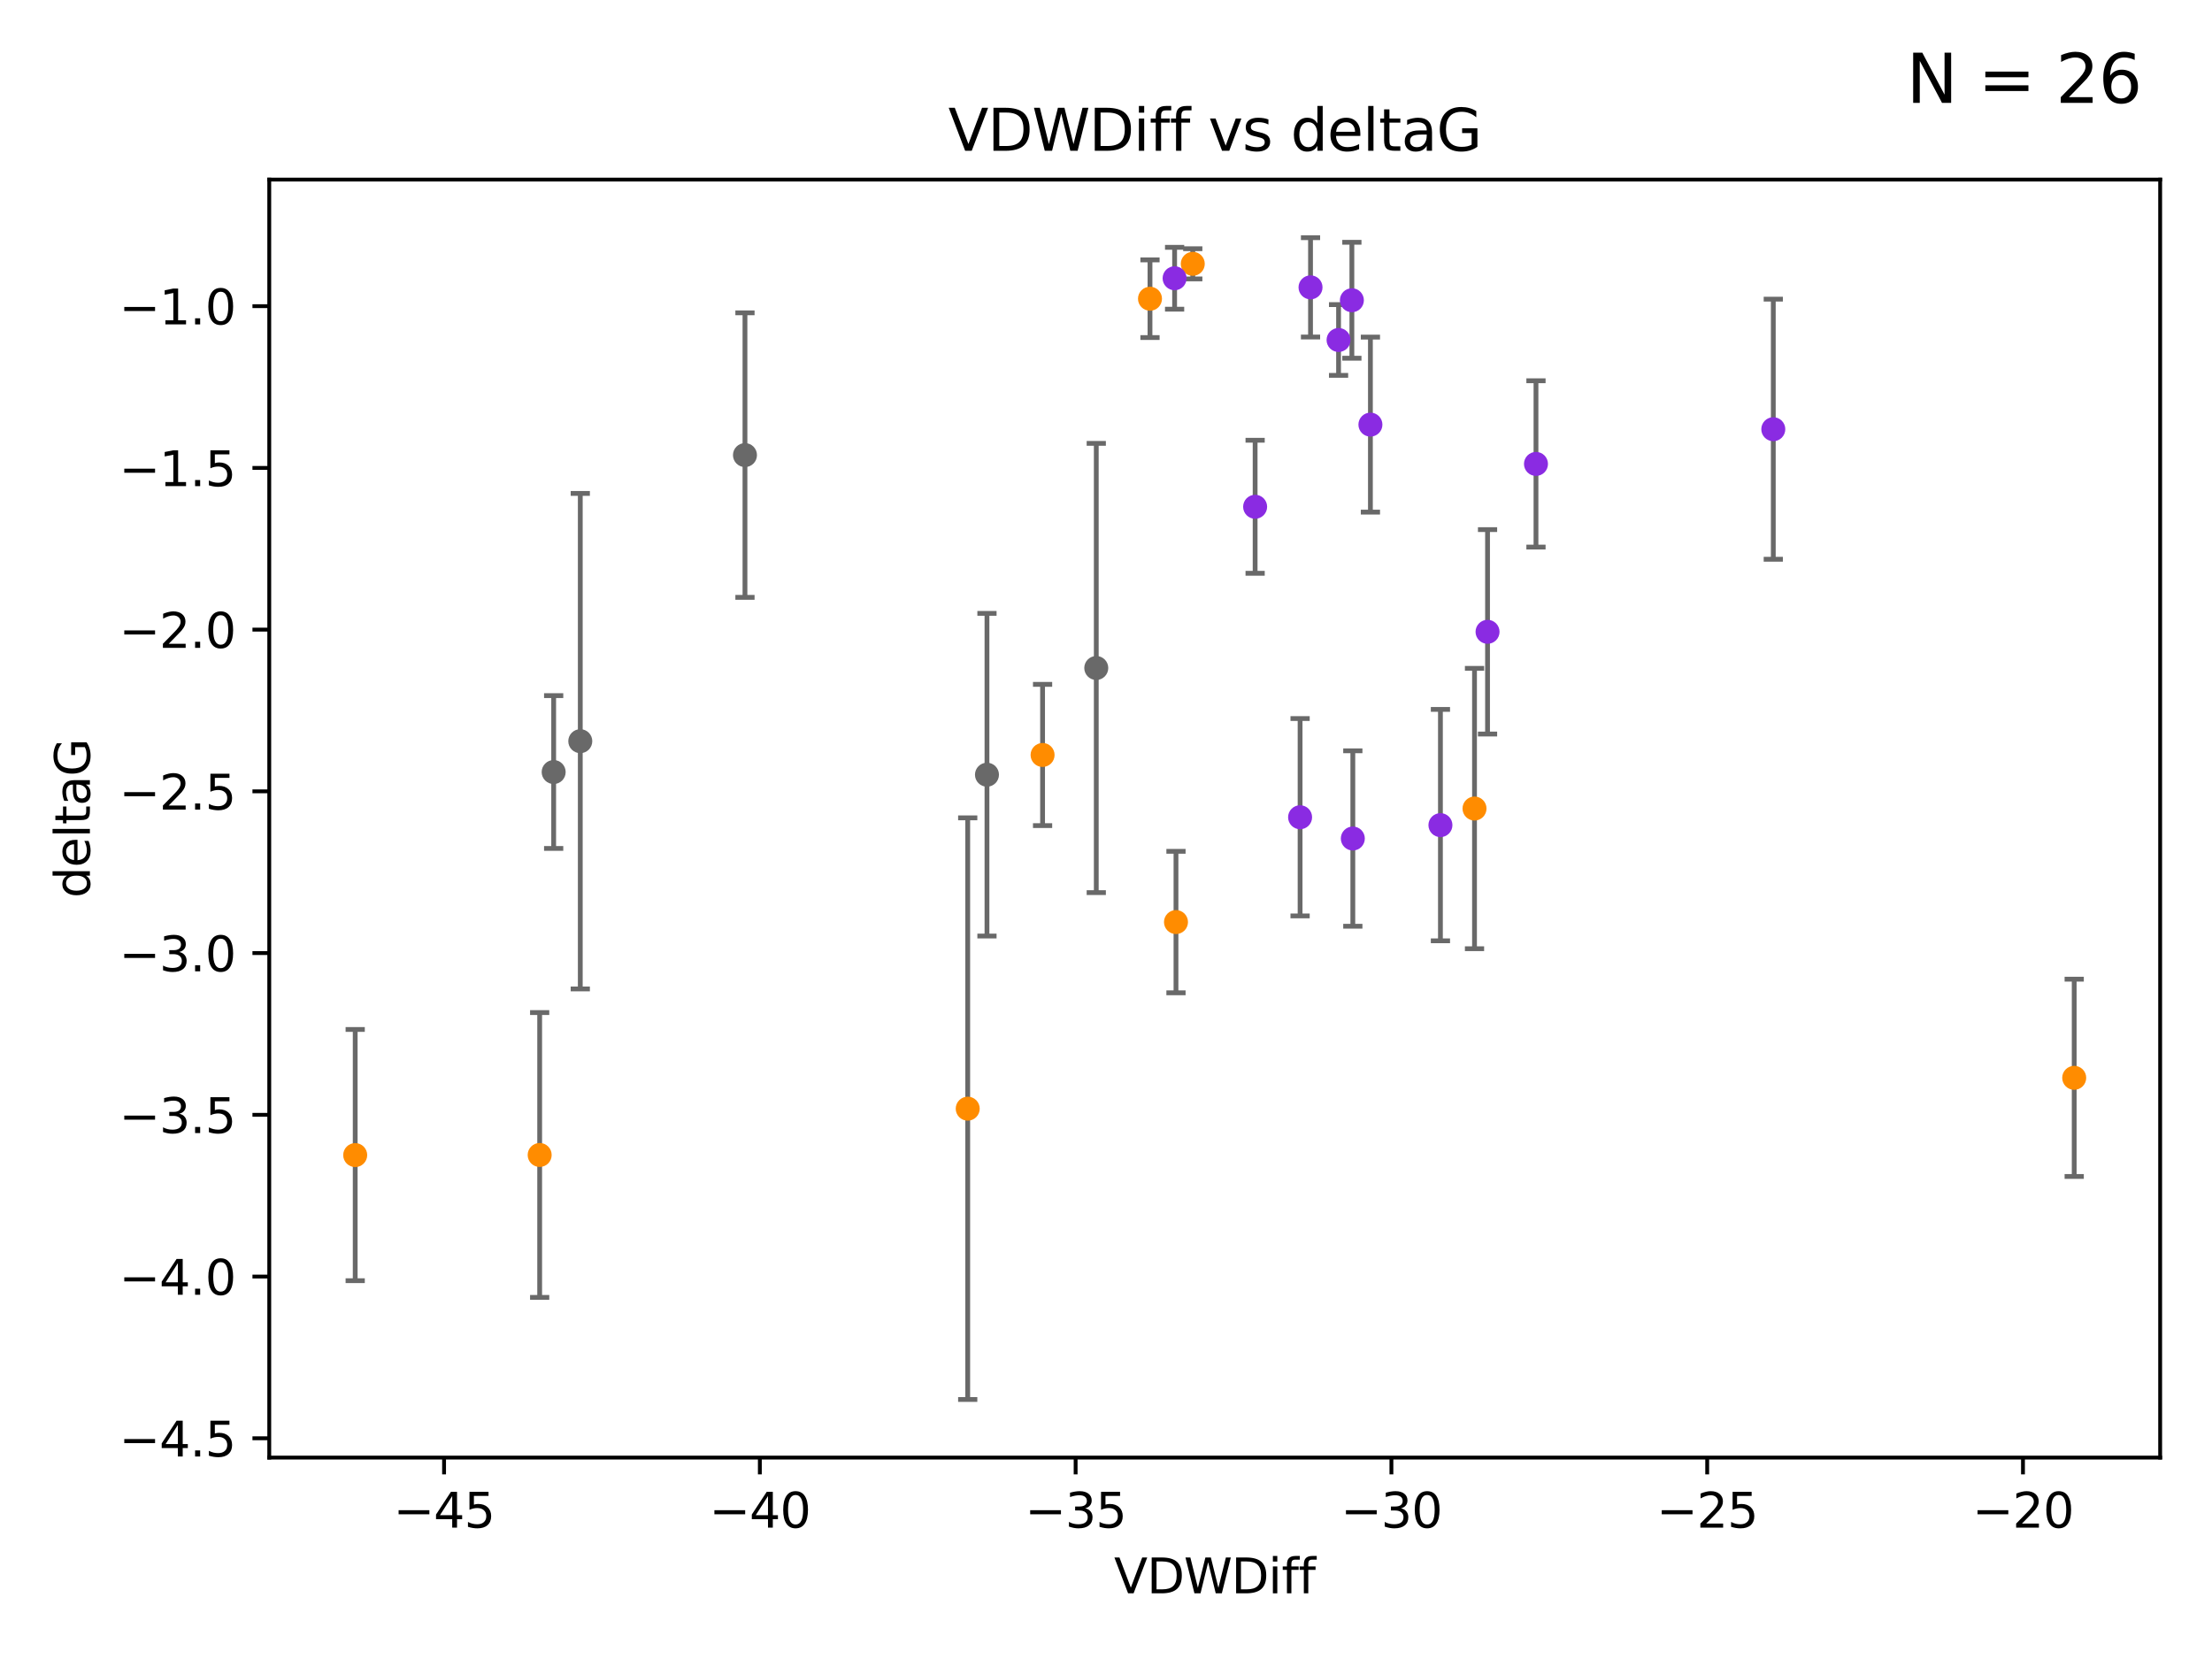<?xml version="1.0" encoding="utf-8" standalone="no"?>
<!DOCTYPE svg PUBLIC "-//W3C//DTD SVG 1.1//EN"
  "http://www.w3.org/Graphics/SVG/1.1/DTD/svg11.dtd">
<svg xmlns:xlink="http://www.w3.org/1999/xlink" width="460.8pt" height="345.6pt" viewBox="0 0 460.8 345.6" xmlns="http://www.w3.org/2000/svg" version="1.1">
 <defs>
  <style type="text/css">*{stroke-linejoin: round; stroke-linecap: butt}</style>
 </defs>
 <g id="figure_1">
  <g id="patch_1">
   <path d="M 0 345.6 
L 460.8 345.6 
L 460.8 0 
L 0 0 
z
" style="fill: #ffffff"/>
  </g>
  <g id="axes_1">
   <g id="patch_2">
    <path d="M 56.09 303.64 
L 450 303.64 
L 450 37.411 
L 56.09 37.411 
z
" style="fill: #ffffff"/>
   </g>
   <g id="PathCollection_1">
    <defs>
     <path id="ma4ea6cfed1" d="M 0 1.118 
C 0.297 1.118 0.581 1 0.791 0.791 
C 1 0.581 1.118 0.297 1.118 0 
C 1.118 -0.297 1 -0.581 0.791 -0.791 
C 0.581 -1 0.297 -1.118 0 -1.118 
C -0.297 -1.118 -0.581 -1 -0.791 -0.791 
C -1 -0.581 -1.118 -0.297 -1.118 0 
C -1.118 0.297 -1 0.581 -0.791 0.791 
C -0.581 1 -0.297 1.118 0 1.118 
z
" style="stroke: #696969"/>
    </defs>
    <g clip-path="url(#p5de50b1968)">
     <use xlink:href="#ma4ea6cfed1" x="115.339" y="160.83" style="fill: #696969; stroke: #696969"/>
     <use xlink:href="#ma4ea6cfed1" x="120.884" y="154.401" style="fill: #696969; stroke: #696969"/>
     <use xlink:href="#ma4ea6cfed1" x="155.191" y="94.804" style="fill: #696969; stroke: #696969"/>
     <use xlink:href="#ma4ea6cfed1" x="205.603" y="161.385" style="fill: #696969; stroke: #696969"/>
     <use xlink:href="#ma4ea6cfed1" x="228.373" y="139.156" style="fill: #696969; stroke: #696969"/>
    </g>
   </g>
   <g id="PathCollection_2">
    <defs>
     <path id="md93f5ddb49" d="M 0 1.118 
C 0.297 1.118 0.581 1 0.791 0.791 
C 1 0.581 1.118 0.297 1.118 0 
C 1.118 -0.297 1 -0.581 0.791 -0.791 
C 0.581 -1 0.297 -1.118 0 -1.118 
C -0.297 -1.118 -0.581 -1 -0.791 -0.791 
C -1 -0.581 -1.118 -0.297 -1.118 0 
C -1.118 0.297 -1 0.581 -0.791 0.791 
C -0.581 1 -0.297 1.118 0 1.118 
z
" style="stroke: #ff8c00"/>
    </defs>
    <g clip-path="url(#p5de50b1968)">
     <use xlink:href="#md93f5ddb49" x="112.423" y="240.601" style="fill: #ff8c00; stroke: #ff8c00"/>
     <use xlink:href="#md93f5ddb49" x="73.995" y="240.626" style="fill: #ff8c00; stroke: #ff8c00"/>
     <use xlink:href="#md93f5ddb49" x="244.979" y="192.082" style="fill: #ff8c00; stroke: #ff8c00"/>
     <use xlink:href="#md93f5ddb49" x="217.188" y="157.274" style="fill: #ff8c00; stroke: #ff8c00"/>
     <use xlink:href="#md93f5ddb49" x="201.594" y="230.956" style="fill: #ff8c00; stroke: #ff8c00"/>
     <use xlink:href="#md93f5ddb49" x="307.168" y="168.435" style="fill: #ff8c00; stroke: #ff8c00"/>
     <use xlink:href="#md93f5ddb49" x="239.564" y="62.231" style="fill: #ff8c00; stroke: #ff8c00"/>
     <use xlink:href="#md93f5ddb49" x="248.476" y="54.958" style="fill: #ff8c00; stroke: #ff8c00"/>
     <use xlink:href="#md93f5ddb49" x="432.095" y="224.531" style="fill: #ff8c00; stroke: #ff8c00"/>
    </g>
   </g>
   <g id="PathCollection_3">
    <defs>
     <path id="m806eca9f66" d="M 0 1.118 
C 0.297 1.118 0.581 1 0.791 0.791 
C 1 0.581 1.118 0.297 1.118 0 
C 1.118 -0.297 1 -0.581 0.791 -0.791 
C 0.581 -1 0.297 -1.118 0 -1.118 
C -0.297 -1.118 -0.581 -1 -0.791 -0.791 
C -1 -0.581 -1.118 -0.297 -1.118 0 
C -1.118 0.297 -1 0.581 -0.791 0.791 
C -0.581 1 -0.297 1.118 0 1.118 
z
" style="stroke: #8a2be2"/>
    </defs>
    <g clip-path="url(#p5de50b1968)">
     <use xlink:href="#m806eca9f66" x="261.466" y="105.57" style="fill: #8a2be2; stroke: #8a2be2"/>
     <use xlink:href="#m806eca9f66" x="300.068" y="171.888" style="fill: #8a2be2; stroke: #8a2be2"/>
     <use xlink:href="#m806eca9f66" x="319.972" y="96.644" style="fill: #8a2be2; stroke: #8a2be2"/>
     <use xlink:href="#m806eca9f66" x="281.621" y="62.547" style="fill: #8a2be2; stroke: #8a2be2"/>
     <use xlink:href="#m806eca9f66" x="285.483" y="88.455" style="fill: #8a2be2; stroke: #8a2be2"/>
     <use xlink:href="#m806eca9f66" x="270.833" y="170.246" style="fill: #8a2be2; stroke: #8a2be2"/>
     <use xlink:href="#m806eca9f66" x="278.847" y="70.826" style="fill: #8a2be2; stroke: #8a2be2"/>
     <use xlink:href="#m806eca9f66" x="244.692" y="57.966" style="fill: #8a2be2; stroke: #8a2be2"/>
     <use xlink:href="#m806eca9f66" x="273.006" y="59.861" style="fill: #8a2be2; stroke: #8a2be2"/>
     <use xlink:href="#m806eca9f66" x="309.883" y="131.617" style="fill: #8a2be2; stroke: #8a2be2"/>
     <use xlink:href="#m806eca9f66" x="369.41" y="89.411" style="fill: #8a2be2; stroke: #8a2be2"/>
     <use xlink:href="#m806eca9f66" x="281.818" y="174.678" style="fill: #8a2be2; stroke: #8a2be2"/>
    </g>
   </g>
   <g id="matplotlib.axis_1">
    <g id="xtick_1">
     <g id="line2d_1">
      <defs>
       <path id="m2c18c3b886" d="M 0 0 
L 0 3.5 
" style="stroke: #000000; stroke-width: 0.8"/>
      </defs>
      <g>
       <use xlink:href="#m2c18c3b886" x="92.506" y="303.64" style="stroke: #000000; stroke-width: 0.8"/>
      </g>
     </g>
     <g id="text_1">
      <!-- −45 -->
      <g transform="translate(81.954 318.238)scale(0.1 -0.1)">
       <defs>
        <path id="DejaVuSans-2212" d="M 678 2272 
L 4684 2272 
L 4684 1741 
L 678 1741 
L 678 2272 
z
" transform="scale(0.016)"/>
        <path id="DejaVuSans-34" d="M 2419 4116 
L 825 1625 
L 2419 1625 
L 2419 4116 
z
M 2253 4666 
L 3047 4666 
L 3047 1625 
L 3713 1625 
L 3713 1100 
L 3047 1100 
L 3047 0 
L 2419 0 
L 2419 1100 
L 313 1100 
L 313 1709 
L 2253 4666 
z
" transform="scale(0.016)"/>
        <path id="DejaVuSans-35" d="M 691 4666 
L 3169 4666 
L 3169 4134 
L 1269 4134 
L 1269 2991 
Q 1406 3038 1543 3061 
Q 1681 3084 1819 3084 
Q 2600 3084 3056 2656 
Q 3513 2228 3513 1497 
Q 3513 744 3044 326 
Q 2575 -91 1722 -91 
Q 1428 -91 1123 -41 
Q 819 9 494 109 
L 494 744 
Q 775 591 1075 516 
Q 1375 441 1709 441 
Q 2250 441 2565 725 
Q 2881 1009 2881 1497 
Q 2881 1984 2565 2268 
Q 2250 2553 1709 2553 
Q 1456 2553 1204 2497 
Q 953 2441 691 2322 
L 691 4666 
z
" transform="scale(0.016)"/>
       </defs>
       <use xlink:href="#DejaVuSans-2212"/>
       <use xlink:href="#DejaVuSans-34" x="83.789"/>
       <use xlink:href="#DejaVuSans-35" x="147.412"/>
      </g>
     </g>
    </g>
    <g id="xtick_2">
     <g id="line2d_2">
      <g>
       <use xlink:href="#m2c18c3b886" x="158.29" y="303.64" style="stroke: #000000; stroke-width: 0.8"/>
      </g>
     </g>
     <g id="text_2">
      <!-- −40 -->
      <g transform="translate(147.738 318.238)scale(0.1 -0.1)">
       <defs>
        <path id="DejaVuSans-30" d="M 2034 4250 
Q 1547 4250 1301 3770 
Q 1056 3291 1056 2328 
Q 1056 1369 1301 889 
Q 1547 409 2034 409 
Q 2525 409 2770 889 
Q 3016 1369 3016 2328 
Q 3016 3291 2770 3770 
Q 2525 4250 2034 4250 
z
M 2034 4750 
Q 2819 4750 3233 4129 
Q 3647 3509 3647 2328 
Q 3647 1150 3233 529 
Q 2819 -91 2034 -91 
Q 1250 -91 836 529 
Q 422 1150 422 2328 
Q 422 3509 836 4129 
Q 1250 4750 2034 4750 
z
" transform="scale(0.016)"/>
       </defs>
       <use xlink:href="#DejaVuSans-2212"/>
       <use xlink:href="#DejaVuSans-34" x="83.789"/>
       <use xlink:href="#DejaVuSans-30" x="147.412"/>
      </g>
     </g>
    </g>
    <g id="xtick_3">
     <g id="line2d_3">
      <g>
       <use xlink:href="#m2c18c3b886" x="224.073" y="303.64" style="stroke: #000000; stroke-width: 0.8"/>
      </g>
     </g>
     <g id="text_3">
      <!-- −35 -->
      <g transform="translate(213.521 318.238)scale(0.1 -0.1)">
       <defs>
        <path id="DejaVuSans-33" d="M 2597 2516 
Q 3050 2419 3304 2112 
Q 3559 1806 3559 1356 
Q 3559 666 3084 287 
Q 2609 -91 1734 -91 
Q 1441 -91 1130 -33 
Q 819 25 488 141 
L 488 750 
Q 750 597 1062 519 
Q 1375 441 1716 441 
Q 2309 441 2620 675 
Q 2931 909 2931 1356 
Q 2931 1769 2642 2001 
Q 2353 2234 1838 2234 
L 1294 2234 
L 1294 2753 
L 1863 2753 
Q 2328 2753 2575 2939 
Q 2822 3125 2822 3475 
Q 2822 3834 2567 4026 
Q 2313 4219 1838 4219 
Q 1578 4219 1281 4162 
Q 984 4106 628 3988 
L 628 4550 
Q 988 4650 1302 4700 
Q 1616 4750 1894 4750 
Q 2613 4750 3031 4423 
Q 3450 4097 3450 3541 
Q 3450 3153 3228 2886 
Q 3006 2619 2597 2516 
z
" transform="scale(0.016)"/>
       </defs>
       <use xlink:href="#DejaVuSans-2212"/>
       <use xlink:href="#DejaVuSans-33" x="83.789"/>
       <use xlink:href="#DejaVuSans-35" x="147.412"/>
      </g>
     </g>
    </g>
    <g id="xtick_4">
     <g id="line2d_4">
      <g>
       <use xlink:href="#m2c18c3b886" x="289.857" y="303.64" style="stroke: #000000; stroke-width: 0.8"/>
      </g>
     </g>
     <g id="text_4">
      <!-- −30 -->
      <g transform="translate(279.304 318.238)scale(0.1 -0.1)">
       <use xlink:href="#DejaVuSans-2212"/>
       <use xlink:href="#DejaVuSans-33" x="83.789"/>
       <use xlink:href="#DejaVuSans-30" x="147.412"/>
      </g>
     </g>
    </g>
    <g id="xtick_5">
     <g id="line2d_5">
      <g>
       <use xlink:href="#m2c18c3b886" x="355.64" y="303.64" style="stroke: #000000; stroke-width: 0.8"/>
      </g>
     </g>
     <g id="text_5">
      <!-- −25 -->
      <g transform="translate(345.088 318.238)scale(0.1 -0.1)">
       <defs>
        <path id="DejaVuSans-32" d="M 1228 531 
L 3431 531 
L 3431 0 
L 469 0 
L 469 531 
Q 828 903 1448 1529 
Q 2069 2156 2228 2338 
Q 2531 2678 2651 2914 
Q 2772 3150 2772 3378 
Q 2772 3750 2511 3984 
Q 2250 4219 1831 4219 
Q 1534 4219 1204 4116 
Q 875 4013 500 3803 
L 500 4441 
Q 881 4594 1212 4672 
Q 1544 4750 1819 4750 
Q 2544 4750 2975 4387 
Q 3406 4025 3406 3419 
Q 3406 3131 3298 2873 
Q 3191 2616 2906 2266 
Q 2828 2175 2409 1742 
Q 1991 1309 1228 531 
z
" transform="scale(0.016)"/>
       </defs>
       <use xlink:href="#DejaVuSans-2212"/>
       <use xlink:href="#DejaVuSans-32" x="83.789"/>
       <use xlink:href="#DejaVuSans-35" x="147.412"/>
      </g>
     </g>
    </g>
    <g id="xtick_6">
     <g id="line2d_6">
      <g>
       <use xlink:href="#m2c18c3b886" x="421.424" y="303.64" style="stroke: #000000; stroke-width: 0.8"/>
      </g>
     </g>
     <g id="text_6">
      <!-- −20 -->
      <g transform="translate(410.871 318.238)scale(0.1 -0.1)">
       <use xlink:href="#DejaVuSans-2212"/>
       <use xlink:href="#DejaVuSans-32" x="83.789"/>
       <use xlink:href="#DejaVuSans-30" x="147.412"/>
      </g>
     </g>
    </g>
    <g id="text_7">
     <!-- VDWDiff -->
     <g transform="translate(232.072 331.917)scale(0.1 -0.1)">
      <defs>
       <path id="DejaVuSans-56" d="M 1831 0 
L 50 4666 
L 709 4666 
L 2188 738 
L 3669 4666 
L 4325 4666 
L 2547 0 
L 1831 0 
z
" transform="scale(0.016)"/>
       <path id="DejaVuSans-44" d="M 1259 4147 
L 1259 519 
L 2022 519 
Q 2988 519 3436 956 
Q 3884 1394 3884 2338 
Q 3884 3275 3436 3711 
Q 2988 4147 2022 4147 
L 1259 4147 
z
M 628 4666 
L 1925 4666 
Q 3281 4666 3915 4102 
Q 4550 3538 4550 2338 
Q 4550 1131 3912 565 
Q 3275 0 1925 0 
L 628 0 
L 628 4666 
z
" transform="scale(0.016)"/>
       <path id="DejaVuSans-57" d="M 213 4666 
L 850 4666 
L 1831 722 
L 2809 4666 
L 3519 4666 
L 4500 722 
L 5478 4666 
L 6119 4666 
L 4947 0 
L 4153 0 
L 3169 4050 
L 2175 0 
L 1381 0 
L 213 4666 
z
" transform="scale(0.016)"/>
       <path id="DejaVuSans-69" d="M 603 3500 
L 1178 3500 
L 1178 0 
L 603 0 
L 603 3500 
z
M 603 4863 
L 1178 4863 
L 1178 4134 
L 603 4134 
L 603 4863 
z
" transform="scale(0.016)"/>
       <path id="DejaVuSans-66" d="M 2375 4863 
L 2375 4384 
L 1825 4384 
Q 1516 4384 1395 4259 
Q 1275 4134 1275 3809 
L 1275 3500 
L 2222 3500 
L 2222 3053 
L 1275 3053 
L 1275 0 
L 697 0 
L 697 3053 
L 147 3053 
L 147 3500 
L 697 3500 
L 697 3744 
Q 697 4328 969 4595 
Q 1241 4863 1831 4863 
L 2375 4863 
z
" transform="scale(0.016)"/>
      </defs>
      <use xlink:href="#DejaVuSans-56"/>
      <use xlink:href="#DejaVuSans-44" x="68.408"/>
      <use xlink:href="#DejaVuSans-57" x="145.41"/>
      <use xlink:href="#DejaVuSans-44" x="244.287"/>
      <use xlink:href="#DejaVuSans-69" x="321.289"/>
      <use xlink:href="#DejaVuSans-66" x="349.072"/>
      <use xlink:href="#DejaVuSans-66" x="384.277"/>
     </g>
    </g>
   </g>
   <g id="matplotlib.axis_2">
    <g id="ytick_1">
     <g id="line2d_7">
      <defs>
       <path id="m0972fd1b82" d="M 0 0 
L -3.5 0 
" style="stroke: #000000; stroke-width: 0.8"/>
      </defs>
      <g>
       <use xlink:href="#m0972fd1b82" x="56.09" y="299.618" style="stroke: #000000; stroke-width: 0.8"/>
      </g>
     </g>
     <g id="text_8">
      <!-- −4.5 -->
      <g transform="translate(24.807 303.417)scale(0.1 -0.1)">
       <defs>
        <path id="DejaVuSans-2e" d="M 684 794 
L 1344 794 
L 1344 0 
L 684 0 
L 684 794 
z
" transform="scale(0.016)"/>
       </defs>
       <use xlink:href="#DejaVuSans-2212"/>
       <use xlink:href="#DejaVuSans-34" x="83.789"/>
       <use xlink:href="#DejaVuSans-2e" x="147.412"/>
       <use xlink:href="#DejaVuSans-35" x="179.199"/>
      </g>
     </g>
    </g>
    <g id="ytick_2">
     <g id="line2d_8">
      <g>
       <use xlink:href="#m0972fd1b82" x="56.09" y="265.927" style="stroke: #000000; stroke-width: 0.8"/>
      </g>
     </g>
     <g id="text_9">
      <!-- −4.0 -->
      <g transform="translate(24.807 269.726)scale(0.1 -0.1)">
       <use xlink:href="#DejaVuSans-2212"/>
       <use xlink:href="#DejaVuSans-34" x="83.789"/>
       <use xlink:href="#DejaVuSans-2e" x="147.412"/>
       <use xlink:href="#DejaVuSans-30" x="179.199"/>
      </g>
     </g>
    </g>
    <g id="ytick_3">
     <g id="line2d_9">
      <g>
       <use xlink:href="#m0972fd1b82" x="56.09" y="232.236" style="stroke: #000000; stroke-width: 0.8"/>
      </g>
     </g>
     <g id="text_10">
      <!-- −3.5 -->
      <g transform="translate(24.807 236.035)scale(0.1 -0.1)">
       <use xlink:href="#DejaVuSans-2212"/>
       <use xlink:href="#DejaVuSans-33" x="83.789"/>
       <use xlink:href="#DejaVuSans-2e" x="147.412"/>
       <use xlink:href="#DejaVuSans-35" x="179.199"/>
      </g>
     </g>
    </g>
    <g id="ytick_4">
     <g id="line2d_10">
      <g>
       <use xlink:href="#m0972fd1b82" x="56.09" y="198.544" style="stroke: #000000; stroke-width: 0.8"/>
      </g>
     </g>
     <g id="text_11">
      <!-- −3.0 -->
      <g transform="translate(24.807 202.343)scale(0.1 -0.1)">
       <use xlink:href="#DejaVuSans-2212"/>
       <use xlink:href="#DejaVuSans-33" x="83.789"/>
       <use xlink:href="#DejaVuSans-2e" x="147.412"/>
       <use xlink:href="#DejaVuSans-30" x="179.199"/>
      </g>
     </g>
    </g>
    <g id="ytick_5">
     <g id="line2d_11">
      <g>
       <use xlink:href="#m0972fd1b82" x="56.09" y="164.853" style="stroke: #000000; stroke-width: 0.8"/>
      </g>
     </g>
     <g id="text_12">
      <!-- −2.5 -->
      <g transform="translate(24.807 168.652)scale(0.1 -0.1)">
       <use xlink:href="#DejaVuSans-2212"/>
       <use xlink:href="#DejaVuSans-32" x="83.789"/>
       <use xlink:href="#DejaVuSans-2e" x="147.412"/>
       <use xlink:href="#DejaVuSans-35" x="179.199"/>
      </g>
     </g>
    </g>
    <g id="ytick_6">
     <g id="line2d_12">
      <g>
       <use xlink:href="#m0972fd1b82" x="56.09" y="131.162" style="stroke: #000000; stroke-width: 0.8"/>
      </g>
     </g>
     <g id="text_13">
      <!-- −2.0 -->
      <g transform="translate(24.807 134.961)scale(0.1 -0.1)">
       <use xlink:href="#DejaVuSans-2212"/>
       <use xlink:href="#DejaVuSans-32" x="83.789"/>
       <use xlink:href="#DejaVuSans-2e" x="147.412"/>
       <use xlink:href="#DejaVuSans-30" x="179.199"/>
      </g>
     </g>
    </g>
    <g id="ytick_7">
     <g id="line2d_13">
      <g>
       <use xlink:href="#m0972fd1b82" x="56.09" y="97.47" style="stroke: #000000; stroke-width: 0.8"/>
      </g>
     </g>
     <g id="text_14">
      <!-- −1.5 -->
      <g transform="translate(24.807 101.27)scale(0.1 -0.1)">
       <defs>
        <path id="DejaVuSans-31" d="M 794 531 
L 1825 531 
L 1825 4091 
L 703 3866 
L 703 4441 
L 1819 4666 
L 2450 4666 
L 2450 531 
L 3481 531 
L 3481 0 
L 794 0 
L 794 531 
z
" transform="scale(0.016)"/>
       </defs>
       <use xlink:href="#DejaVuSans-2212"/>
       <use xlink:href="#DejaVuSans-31" x="83.789"/>
       <use xlink:href="#DejaVuSans-2e" x="147.412"/>
       <use xlink:href="#DejaVuSans-35" x="179.199"/>
      </g>
     </g>
    </g>
    <g id="ytick_8">
     <g id="line2d_14">
      <g>
       <use xlink:href="#m0972fd1b82" x="56.09" y="63.779" style="stroke: #000000; stroke-width: 0.8"/>
      </g>
     </g>
     <g id="text_15">
      <!-- −1.0 -->
      <g transform="translate(24.807 67.578)scale(0.1 -0.1)">
       <use xlink:href="#DejaVuSans-2212"/>
       <use xlink:href="#DejaVuSans-31" x="83.789"/>
       <use xlink:href="#DejaVuSans-2e" x="147.412"/>
       <use xlink:href="#DejaVuSans-30" x="179.199"/>
      </g>
     </g>
    </g>
    <g id="text_16">
     <!-- deltaG -->
     <g transform="translate(18.727 187.064)rotate(-90)scale(0.1 -0.1)">
      <defs>
       <path id="DejaVuSans-64" d="M 2906 2969 
L 2906 4863 
L 3481 4863 
L 3481 0 
L 2906 0 
L 2906 525 
Q 2725 213 2448 61 
Q 2172 -91 1784 -91 
Q 1150 -91 751 415 
Q 353 922 353 1747 
Q 353 2572 751 3078 
Q 1150 3584 1784 3584 
Q 2172 3584 2448 3432 
Q 2725 3281 2906 2969 
z
M 947 1747 
Q 947 1113 1208 752 
Q 1469 391 1925 391 
Q 2381 391 2643 752 
Q 2906 1113 2906 1747 
Q 2906 2381 2643 2742 
Q 2381 3103 1925 3103 
Q 1469 3103 1208 2742 
Q 947 2381 947 1747 
z
" transform="scale(0.016)"/>
       <path id="DejaVuSans-65" d="M 3597 1894 
L 3597 1613 
L 953 1613 
Q 991 1019 1311 708 
Q 1631 397 2203 397 
Q 2534 397 2845 478 
Q 3156 559 3463 722 
L 3463 178 
Q 3153 47 2828 -22 
Q 2503 -91 2169 -91 
Q 1331 -91 842 396 
Q 353 884 353 1716 
Q 353 2575 817 3079 
Q 1281 3584 2069 3584 
Q 2775 3584 3186 3129 
Q 3597 2675 3597 1894 
z
M 3022 2063 
Q 3016 2534 2758 2815 
Q 2500 3097 2075 3097 
Q 1594 3097 1305 2825 
Q 1016 2553 972 2059 
L 3022 2063 
z
" transform="scale(0.016)"/>
       <path id="DejaVuSans-6c" d="M 603 4863 
L 1178 4863 
L 1178 0 
L 603 0 
L 603 4863 
z
" transform="scale(0.016)"/>
       <path id="DejaVuSans-74" d="M 1172 4494 
L 1172 3500 
L 2356 3500 
L 2356 3053 
L 1172 3053 
L 1172 1153 
Q 1172 725 1289 603 
Q 1406 481 1766 481 
L 2356 481 
L 2356 0 
L 1766 0 
Q 1100 0 847 248 
Q 594 497 594 1153 
L 594 3053 
L 172 3053 
L 172 3500 
L 594 3500 
L 594 4494 
L 1172 4494 
z
" transform="scale(0.016)"/>
       <path id="DejaVuSans-61" d="M 2194 1759 
Q 1497 1759 1228 1600 
Q 959 1441 959 1056 
Q 959 750 1161 570 
Q 1363 391 1709 391 
Q 2188 391 2477 730 
Q 2766 1069 2766 1631 
L 2766 1759 
L 2194 1759 
z
M 3341 1997 
L 3341 0 
L 2766 0 
L 2766 531 
Q 2569 213 2275 61 
Q 1981 -91 1556 -91 
Q 1019 -91 701 211 
Q 384 513 384 1019 
Q 384 1609 779 1909 
Q 1175 2209 1959 2209 
L 2766 2209 
L 2766 2266 
Q 2766 2663 2505 2880 
Q 2244 3097 1772 3097 
Q 1472 3097 1187 3025 
Q 903 2953 641 2809 
L 641 3341 
Q 956 3463 1253 3523 
Q 1550 3584 1831 3584 
Q 2591 3584 2966 3190 
Q 3341 2797 3341 1997 
z
" transform="scale(0.016)"/>
       <path id="DejaVuSans-47" d="M 3809 666 
L 3809 1919 
L 2778 1919 
L 2778 2438 
L 4434 2438 
L 4434 434 
Q 4069 175 3628 42 
Q 3188 -91 2688 -91 
Q 1594 -91 976 548 
Q 359 1188 359 2328 
Q 359 3472 976 4111 
Q 1594 4750 2688 4750 
Q 3144 4750 3555 4637 
Q 3966 4525 4313 4306 
L 4313 3634 
Q 3963 3931 3569 4081 
Q 3175 4231 2741 4231 
Q 1884 4231 1454 3753 
Q 1025 3275 1025 2328 
Q 1025 1384 1454 906 
Q 1884 428 2741 428 
Q 3075 428 3337 486 
Q 3600 544 3809 666 
z
" transform="scale(0.016)"/>
      </defs>
      <use xlink:href="#DejaVuSans-64"/>
      <use xlink:href="#DejaVuSans-65" x="63.477"/>
      <use xlink:href="#DejaVuSans-6c" x="125"/>
      <use xlink:href="#DejaVuSans-74" x="152.783"/>
      <use xlink:href="#DejaVuSans-61" x="191.992"/>
      <use xlink:href="#DejaVuSans-47" x="253.271"/>
     </g>
    </g>
   </g>
   <g id="LineCollection_1">
    <path d="M 115.339 176.747 
L 115.339 144.912 
" clip-path="url(#p5de50b1968)" style="fill: none; stroke: #696969"/>
    <path d="M 120.884 206.011 
L 120.884 102.791 
" clip-path="url(#p5de50b1968)" style="fill: none; stroke: #696969"/>
    <path d="M 155.191 124.441 
L 155.191 65.166 
" clip-path="url(#p5de50b1968)" style="fill: none; stroke: #696969"/>
    <path d="M 205.603 194.995 
L 205.603 127.774 
" clip-path="url(#p5de50b1968)" style="fill: none; stroke: #696969"/>
    <path d="M 228.373 185.945 
L 228.373 92.366 
" clip-path="url(#p5de50b1968)" style="fill: none; stroke: #696969"/>
   </g>
   <g id="line2d_15">
    <defs>
     <path id="mac3b0b11a4" d="M 2 0 
L -2 -0 
" style="stroke: #696969"/>
    </defs>
    <g clip-path="url(#p5de50b1968)">
     <use xlink:href="#mac3b0b11a4" x="115.339" y="176.747" style="fill: #696969; stroke: #696969"/>
     <use xlink:href="#mac3b0b11a4" x="120.884" y="206.011" style="fill: #696969; stroke: #696969"/>
     <use xlink:href="#mac3b0b11a4" x="155.191" y="124.441" style="fill: #696969; stroke: #696969"/>
     <use xlink:href="#mac3b0b11a4" x="205.603" y="194.995" style="fill: #696969; stroke: #696969"/>
     <use xlink:href="#mac3b0b11a4" x="228.373" y="185.945" style="fill: #696969; stroke: #696969"/>
    </g>
   </g>
   <g id="line2d_16">
    <g clip-path="url(#p5de50b1968)">
     <use xlink:href="#mac3b0b11a4" x="115.339" y="144.912" style="fill: #696969; stroke: #696969"/>
     <use xlink:href="#mac3b0b11a4" x="120.884" y="102.791" style="fill: #696969; stroke: #696969"/>
     <use xlink:href="#mac3b0b11a4" x="155.191" y="65.166" style="fill: #696969; stroke: #696969"/>
     <use xlink:href="#mac3b0b11a4" x="205.603" y="127.774" style="fill: #696969; stroke: #696969"/>
     <use xlink:href="#mac3b0b11a4" x="228.373" y="92.366" style="fill: #696969; stroke: #696969"/>
    </g>
   </g>
   <g id="LineCollection_2">
    <path d="M 112.423 270.266 
L 112.423 210.936 
" clip-path="url(#p5de50b1968)" style="fill: none; stroke: #696969"/>
    <path d="M 73.995 266.793 
L 73.995 214.458 
" clip-path="url(#p5de50b1968)" style="fill: none; stroke: #696969"/>
    <path d="M 244.979 206.82 
L 244.979 177.344 
" clip-path="url(#p5de50b1968)" style="fill: none; stroke: #696969"/>
    <path d="M 217.188 171.985 
L 217.188 142.564 
" clip-path="url(#p5de50b1968)" style="fill: none; stroke: #696969"/>
    <path d="M 201.594 291.539 
L 201.594 170.374 
" clip-path="url(#p5de50b1968)" style="fill: none; stroke: #696969"/>
    <path d="M 307.168 197.638 
L 307.168 139.233 
" clip-path="url(#p5de50b1968)" style="fill: none; stroke: #696969"/>
    <path d="M 239.564 70.322 
L 239.564 54.141 
" clip-path="url(#p5de50b1968)" style="fill: none; stroke: #696969"/>
    <path d="M 248.476 58.104 
L 248.476 51.811 
" clip-path="url(#p5de50b1968)" style="fill: none; stroke: #696969"/>
    <path d="M 432.095 245.08 
L 432.095 203.981 
" clip-path="url(#p5de50b1968)" style="fill: none; stroke: #696969"/>
   </g>
   <g id="line2d_17">
    <g clip-path="url(#p5de50b1968)">
     <use xlink:href="#mac3b0b11a4" x="112.423" y="270.266" style="fill: #696969; stroke: #696969"/>
     <use xlink:href="#mac3b0b11a4" x="73.995" y="266.793" style="fill: #696969; stroke: #696969"/>
     <use xlink:href="#mac3b0b11a4" x="244.979" y="206.82" style="fill: #696969; stroke: #696969"/>
     <use xlink:href="#mac3b0b11a4" x="217.188" y="171.985" style="fill: #696969; stroke: #696969"/>
     <use xlink:href="#mac3b0b11a4" x="201.594" y="291.539" style="fill: #696969; stroke: #696969"/>
     <use xlink:href="#mac3b0b11a4" x="307.168" y="197.638" style="fill: #696969; stroke: #696969"/>
     <use xlink:href="#mac3b0b11a4" x="239.564" y="70.322" style="fill: #696969; stroke: #696969"/>
     <use xlink:href="#mac3b0b11a4" x="248.476" y="58.104" style="fill: #696969; stroke: #696969"/>
     <use xlink:href="#mac3b0b11a4" x="432.095" y="245.08" style="fill: #696969; stroke: #696969"/>
    </g>
   </g>
   <g id="line2d_18">
    <g clip-path="url(#p5de50b1968)">
     <use xlink:href="#mac3b0b11a4" x="112.423" y="210.936" style="fill: #696969; stroke: #696969"/>
     <use xlink:href="#mac3b0b11a4" x="73.995" y="214.458" style="fill: #696969; stroke: #696969"/>
     <use xlink:href="#mac3b0b11a4" x="244.979" y="177.344" style="fill: #696969; stroke: #696969"/>
     <use xlink:href="#mac3b0b11a4" x="217.188" y="142.564" style="fill: #696969; stroke: #696969"/>
     <use xlink:href="#mac3b0b11a4" x="201.594" y="170.374" style="fill: #696969; stroke: #696969"/>
     <use xlink:href="#mac3b0b11a4" x="307.168" y="139.233" style="fill: #696969; stroke: #696969"/>
     <use xlink:href="#mac3b0b11a4" x="239.564" y="54.141" style="fill: #696969; stroke: #696969"/>
     <use xlink:href="#mac3b0b11a4" x="248.476" y="51.811" style="fill: #696969; stroke: #696969"/>
     <use xlink:href="#mac3b0b11a4" x="432.095" y="203.981" style="fill: #696969; stroke: #696969"/>
    </g>
   </g>
   <g id="LineCollection_3">
    <path d="M 261.466 119.426 
L 261.466 91.714 
" clip-path="url(#p5de50b1968)" style="fill: none; stroke: #696969"/>
    <path d="M 300.068 195.991 
L 300.068 147.785 
" clip-path="url(#p5de50b1968)" style="fill: none; stroke: #696969"/>
    <path d="M 319.972 113.968 
L 319.972 79.321 
" clip-path="url(#p5de50b1968)" style="fill: none; stroke: #696969"/>
    <path d="M 281.621 74.624 
L 281.621 50.47 
" clip-path="url(#p5de50b1968)" style="fill: none; stroke: #696969"/>
    <path d="M 285.483 106.685 
L 285.483 70.226 
" clip-path="url(#p5de50b1968)" style="fill: none; stroke: #696969"/>
    <path d="M 270.833 190.805 
L 270.833 149.687 
" clip-path="url(#p5de50b1968)" style="fill: none; stroke: #696969"/>
    <path d="M 278.847 78.198 
L 278.847 63.454 
" clip-path="url(#p5de50b1968)" style="fill: none; stroke: #696969"/>
    <path d="M 244.692 64.408 
L 244.692 51.525 
" clip-path="url(#p5de50b1968)" style="fill: none; stroke: #696969"/>
    <path d="M 273.006 70.209 
L 273.006 49.513 
" clip-path="url(#p5de50b1968)" style="fill: none; stroke: #696969"/>
    <path d="M 309.883 152.91 
L 309.883 110.324 
" clip-path="url(#p5de50b1968)" style="fill: none; stroke: #696969"/>
    <path d="M 369.41 116.502 
L 369.41 62.321 
" clip-path="url(#p5de50b1968)" style="fill: none; stroke: #696969"/>
    <path d="M 281.818 192.95 
L 281.818 156.406 
" clip-path="url(#p5de50b1968)" style="fill: none; stroke: #696969"/>
   </g>
   <g id="line2d_19">
    <g clip-path="url(#p5de50b1968)">
     <use xlink:href="#mac3b0b11a4" x="261.466" y="119.426" style="fill: #696969; stroke: #696969"/>
     <use xlink:href="#mac3b0b11a4" x="300.068" y="195.991" style="fill: #696969; stroke: #696969"/>
     <use xlink:href="#mac3b0b11a4" x="319.972" y="113.968" style="fill: #696969; stroke: #696969"/>
     <use xlink:href="#mac3b0b11a4" x="281.621" y="74.624" style="fill: #696969; stroke: #696969"/>
     <use xlink:href="#mac3b0b11a4" x="285.483" y="106.685" style="fill: #696969; stroke: #696969"/>
     <use xlink:href="#mac3b0b11a4" x="270.833" y="190.805" style="fill: #696969; stroke: #696969"/>
     <use xlink:href="#mac3b0b11a4" x="278.847" y="78.198" style="fill: #696969; stroke: #696969"/>
     <use xlink:href="#mac3b0b11a4" x="244.692" y="64.408" style="fill: #696969; stroke: #696969"/>
     <use xlink:href="#mac3b0b11a4" x="273.006" y="70.209" style="fill: #696969; stroke: #696969"/>
     <use xlink:href="#mac3b0b11a4" x="309.883" y="152.91" style="fill: #696969; stroke: #696969"/>
     <use xlink:href="#mac3b0b11a4" x="369.41" y="116.502" style="fill: #696969; stroke: #696969"/>
     <use xlink:href="#mac3b0b11a4" x="281.818" y="192.95" style="fill: #696969; stroke: #696969"/>
    </g>
   </g>
   <g id="line2d_20">
    <g clip-path="url(#p5de50b1968)">
     <use xlink:href="#mac3b0b11a4" x="261.466" y="91.714" style="fill: #696969; stroke: #696969"/>
     <use xlink:href="#mac3b0b11a4" x="300.068" y="147.785" style="fill: #696969; stroke: #696969"/>
     <use xlink:href="#mac3b0b11a4" x="319.972" y="79.321" style="fill: #696969; stroke: #696969"/>
     <use xlink:href="#mac3b0b11a4" x="281.621" y="50.47" style="fill: #696969; stroke: #696969"/>
     <use xlink:href="#mac3b0b11a4" x="285.483" y="70.226" style="fill: #696969; stroke: #696969"/>
     <use xlink:href="#mac3b0b11a4" x="270.833" y="149.687" style="fill: #696969; stroke: #696969"/>
     <use xlink:href="#mac3b0b11a4" x="278.847" y="63.454" style="fill: #696969; stroke: #696969"/>
     <use xlink:href="#mac3b0b11a4" x="244.692" y="51.525" style="fill: #696969; stroke: #696969"/>
     <use xlink:href="#mac3b0b11a4" x="273.006" y="49.513" style="fill: #696969; stroke: #696969"/>
     <use xlink:href="#mac3b0b11a4" x="309.883" y="110.324" style="fill: #696969; stroke: #696969"/>
     <use xlink:href="#mac3b0b11a4" x="369.41" y="62.321" style="fill: #696969; stroke: #696969"/>
     <use xlink:href="#mac3b0b11a4" x="281.818" y="156.406" style="fill: #696969; stroke: #696969"/>
    </g>
   </g>
   <g id="line2d_21">
    <defs>
     <path id="ma56a73b7c0" d="M 0 2 
C 0.53 2 1.039 1.789 1.414 1.414 
C 1.789 1.039 2 0.53 2 0 
C 2 -0.53 1.789 -1.039 1.414 -1.414 
C 1.039 -1.789 0.53 -2 0 -2 
C -0.53 -2 -1.039 -1.789 -1.414 -1.414 
C -1.789 -1.039 -2 -0.53 -2 0 
C -2 0.53 -1.789 1.039 -1.414 1.414 
C -1.039 1.789 -0.53 2 0 2 
z
" style="stroke: #696969"/>
    </defs>
    <g clip-path="url(#p5de50b1968)">
     <use xlink:href="#ma56a73b7c0" x="115.339" y="160.83" style="fill: #696969; stroke: #696969"/>
     <use xlink:href="#ma56a73b7c0" x="120.884" y="154.401" style="fill: #696969; stroke: #696969"/>
     <use xlink:href="#ma56a73b7c0" x="155.191" y="94.804" style="fill: #696969; stroke: #696969"/>
     <use xlink:href="#ma56a73b7c0" x="205.603" y="161.385" style="fill: #696969; stroke: #696969"/>
     <use xlink:href="#ma56a73b7c0" x="228.373" y="139.156" style="fill: #696969; stroke: #696969"/>
    </g>
   </g>
   <g id="line2d_22">
    <defs>
     <path id="m30cc9fd7cc" d="M 0 2 
C 0.53 2 1.039 1.789 1.414 1.414 
C 1.789 1.039 2 0.53 2 0 
C 2 -0.53 1.789 -1.039 1.414 -1.414 
C 1.039 -1.789 0.53 -2 0 -2 
C -0.53 -2 -1.039 -1.789 -1.414 -1.414 
C -1.789 -1.039 -2 -0.53 -2 0 
C -2 0.53 -1.789 1.039 -1.414 1.414 
C -1.039 1.789 -0.53 2 0 2 
z
" style="stroke: #ff8c00"/>
    </defs>
    <g clip-path="url(#p5de50b1968)">
     <use xlink:href="#m30cc9fd7cc" x="112.423" y="240.601" style="fill: #ff8c00; stroke: #ff8c00"/>
     <use xlink:href="#m30cc9fd7cc" x="73.995" y="240.626" style="fill: #ff8c00; stroke: #ff8c00"/>
     <use xlink:href="#m30cc9fd7cc" x="244.979" y="192.082" style="fill: #ff8c00; stroke: #ff8c00"/>
     <use xlink:href="#m30cc9fd7cc" x="217.188" y="157.274" style="fill: #ff8c00; stroke: #ff8c00"/>
     <use xlink:href="#m30cc9fd7cc" x="201.594" y="230.956" style="fill: #ff8c00; stroke: #ff8c00"/>
     <use xlink:href="#m30cc9fd7cc" x="307.168" y="168.435" style="fill: #ff8c00; stroke: #ff8c00"/>
     <use xlink:href="#m30cc9fd7cc" x="239.564" y="62.231" style="fill: #ff8c00; stroke: #ff8c00"/>
     <use xlink:href="#m30cc9fd7cc" x="248.476" y="54.958" style="fill: #ff8c00; stroke: #ff8c00"/>
     <use xlink:href="#m30cc9fd7cc" x="432.095" y="224.531" style="fill: #ff8c00; stroke: #ff8c00"/>
    </g>
   </g>
   <g id="line2d_23">
    <defs>
     <path id="m8b9d04d125" d="M 0 2 
C 0.53 2 1.039 1.789 1.414 1.414 
C 1.789 1.039 2 0.53 2 0 
C 2 -0.53 1.789 -1.039 1.414 -1.414 
C 1.039 -1.789 0.53 -2 0 -2 
C -0.53 -2 -1.039 -1.789 -1.414 -1.414 
C -1.789 -1.039 -2 -0.53 -2 0 
C -2 0.53 -1.789 1.039 -1.414 1.414 
C -1.039 1.789 -0.53 2 0 2 
z
" style="stroke: #8a2be2"/>
    </defs>
    <g clip-path="url(#p5de50b1968)">
     <use xlink:href="#m8b9d04d125" x="261.466" y="105.57" style="fill: #8a2be2; stroke: #8a2be2"/>
     <use xlink:href="#m8b9d04d125" x="300.068" y="171.888" style="fill: #8a2be2; stroke: #8a2be2"/>
     <use xlink:href="#m8b9d04d125" x="319.972" y="96.644" style="fill: #8a2be2; stroke: #8a2be2"/>
     <use xlink:href="#m8b9d04d125" x="281.621" y="62.547" style="fill: #8a2be2; stroke: #8a2be2"/>
     <use xlink:href="#m8b9d04d125" x="285.483" y="88.455" style="fill: #8a2be2; stroke: #8a2be2"/>
     <use xlink:href="#m8b9d04d125" x="270.833" y="170.246" style="fill: #8a2be2; stroke: #8a2be2"/>
     <use xlink:href="#m8b9d04d125" x="278.847" y="70.826" style="fill: #8a2be2; stroke: #8a2be2"/>
     <use xlink:href="#m8b9d04d125" x="244.692" y="57.966" style="fill: #8a2be2; stroke: #8a2be2"/>
     <use xlink:href="#m8b9d04d125" x="273.006" y="59.861" style="fill: #8a2be2; stroke: #8a2be2"/>
     <use xlink:href="#m8b9d04d125" x="309.883" y="131.617" style="fill: #8a2be2; stroke: #8a2be2"/>
     <use xlink:href="#m8b9d04d125" x="369.41" y="89.411" style="fill: #8a2be2; stroke: #8a2be2"/>
     <use xlink:href="#m8b9d04d125" x="281.818" y="174.678" style="fill: #8a2be2; stroke: #8a2be2"/>
    </g>
   </g>
   <g id="patch_3">
    <path d="M 56.09 303.64 
L 56.09 37.411 
" style="fill: none; stroke: #000000; stroke-width: 0.8; stroke-linejoin: miter; stroke-linecap: square"/>
   </g>
   <g id="patch_4">
    <path d="M 450 303.64 
L 450 37.411 
" style="fill: none; stroke: #000000; stroke-width: 0.8; stroke-linejoin: miter; stroke-linecap: square"/>
   </g>
   <g id="patch_5">
    <path d="M 56.09 303.64 
L 450 303.64 
" style="fill: none; stroke: #000000; stroke-width: 0.8; stroke-linejoin: miter; stroke-linecap: square"/>
   </g>
   <g id="patch_6">
    <path d="M 56.09 37.411 
L 450 37.411 
" style="fill: none; stroke: #000000; stroke-width: 0.8; stroke-linejoin: miter; stroke-linecap: square"/>
   </g>
   <g id="text_17">
    <!-- N = 26 -->
    <g transform="translate(397.142 21.426)scale(0.14 -0.14)">
     <defs>
      <path id="DejaVuSans-4e" d="M 628 4666 
L 1478 4666 
L 3547 763 
L 3547 4666 
L 4159 4666 
L 4159 0 
L 3309 0 
L 1241 3903 
L 1241 0 
L 628 0 
L 628 4666 
z
" transform="scale(0.016)"/>
      <path id="DejaVuSans-20" transform="scale(0.016)"/>
      <path id="DejaVuSans-3d" d="M 678 2906 
L 4684 2906 
L 4684 2381 
L 678 2381 
L 678 2906 
z
M 678 1631 
L 4684 1631 
L 4684 1100 
L 678 1100 
L 678 1631 
z
" transform="scale(0.016)"/>
      <path id="DejaVuSans-36" d="M 2113 2584 
Q 1688 2584 1439 2293 
Q 1191 2003 1191 1497 
Q 1191 994 1439 701 
Q 1688 409 2113 409 
Q 2538 409 2786 701 
Q 3034 994 3034 1497 
Q 3034 2003 2786 2293 
Q 2538 2584 2113 2584 
z
M 3366 4563 
L 3366 3988 
Q 3128 4100 2886 4159 
Q 2644 4219 2406 4219 
Q 1781 4219 1451 3797 
Q 1122 3375 1075 2522 
Q 1259 2794 1537 2939 
Q 1816 3084 2150 3084 
Q 2853 3084 3261 2657 
Q 3669 2231 3669 1497 
Q 3669 778 3244 343 
Q 2819 -91 2113 -91 
Q 1303 -91 875 529 
Q 447 1150 447 2328 
Q 447 3434 972 4092 
Q 1497 4750 2381 4750 
Q 2619 4750 2861 4703 
Q 3103 4656 3366 4563 
z
" transform="scale(0.016)"/>
     </defs>
     <use xlink:href="#DejaVuSans-4e"/>
     <use xlink:href="#DejaVuSans-20" x="74.805"/>
     <use xlink:href="#DejaVuSans-3d" x="106.592"/>
     <use xlink:href="#DejaVuSans-20" x="190.381"/>
     <use xlink:href="#DejaVuSans-32" x="222.168"/>
     <use xlink:href="#DejaVuSans-36" x="285.791"/>
    </g>
   </g>
   <g id="text_18">
    <!-- VDWDiff vs deltaG -->
    <g transform="translate(197.54 31.411)scale(0.12 -0.12)">
     <defs>
      <path id="DejaVuSans-76" d="M 191 3500 
L 800 3500 
L 1894 563 
L 2988 3500 
L 3597 3500 
L 2284 0 
L 1503 0 
L 191 3500 
z
" transform="scale(0.016)"/>
      <path id="DejaVuSans-73" d="M 2834 3397 
L 2834 2853 
Q 2591 2978 2328 3040 
Q 2066 3103 1784 3103 
Q 1356 3103 1142 2972 
Q 928 2841 928 2578 
Q 928 2378 1081 2264 
Q 1234 2150 1697 2047 
L 1894 2003 
Q 2506 1872 2764 1633 
Q 3022 1394 3022 966 
Q 3022 478 2636 193 
Q 2250 -91 1575 -91 
Q 1294 -91 989 -36 
Q 684 19 347 128 
L 347 722 
Q 666 556 975 473 
Q 1284 391 1588 391 
Q 1994 391 2212 530 
Q 2431 669 2431 922 
Q 2431 1156 2273 1281 
Q 2116 1406 1581 1522 
L 1381 1569 
Q 847 1681 609 1914 
Q 372 2147 372 2553 
Q 372 3047 722 3315 
Q 1072 3584 1716 3584 
Q 2034 3584 2315 3537 
Q 2597 3491 2834 3397 
z
" transform="scale(0.016)"/>
     </defs>
     <use xlink:href="#DejaVuSans-56"/>
     <use xlink:href="#DejaVuSans-44" x="68.408"/>
     <use xlink:href="#DejaVuSans-57" x="145.41"/>
     <use xlink:href="#DejaVuSans-44" x="244.287"/>
     <use xlink:href="#DejaVuSans-69" x="321.289"/>
     <use xlink:href="#DejaVuSans-66" x="349.072"/>
     <use xlink:href="#DejaVuSans-66" x="384.277"/>
     <use xlink:href="#DejaVuSans-20" x="419.482"/>
     <use xlink:href="#DejaVuSans-76" x="451.27"/>
     <use xlink:href="#DejaVuSans-73" x="510.449"/>
     <use xlink:href="#DejaVuSans-20" x="562.549"/>
     <use xlink:href="#DejaVuSans-64" x="594.336"/>
     <use xlink:href="#DejaVuSans-65" x="657.812"/>
     <use xlink:href="#DejaVuSans-6c" x="719.336"/>
     <use xlink:href="#DejaVuSans-74" x="747.119"/>
     <use xlink:href="#DejaVuSans-61" x="786.328"/>
     <use xlink:href="#DejaVuSans-47" x="847.607"/>
    </g>
   </g>
  </g>
 </g>
 <defs>
  <clipPath id="p5de50b1968">
   <rect x="56.09" y="37.411" width="393.91" height="266.229"/>
  </clipPath>
 </defs>
</svg>
